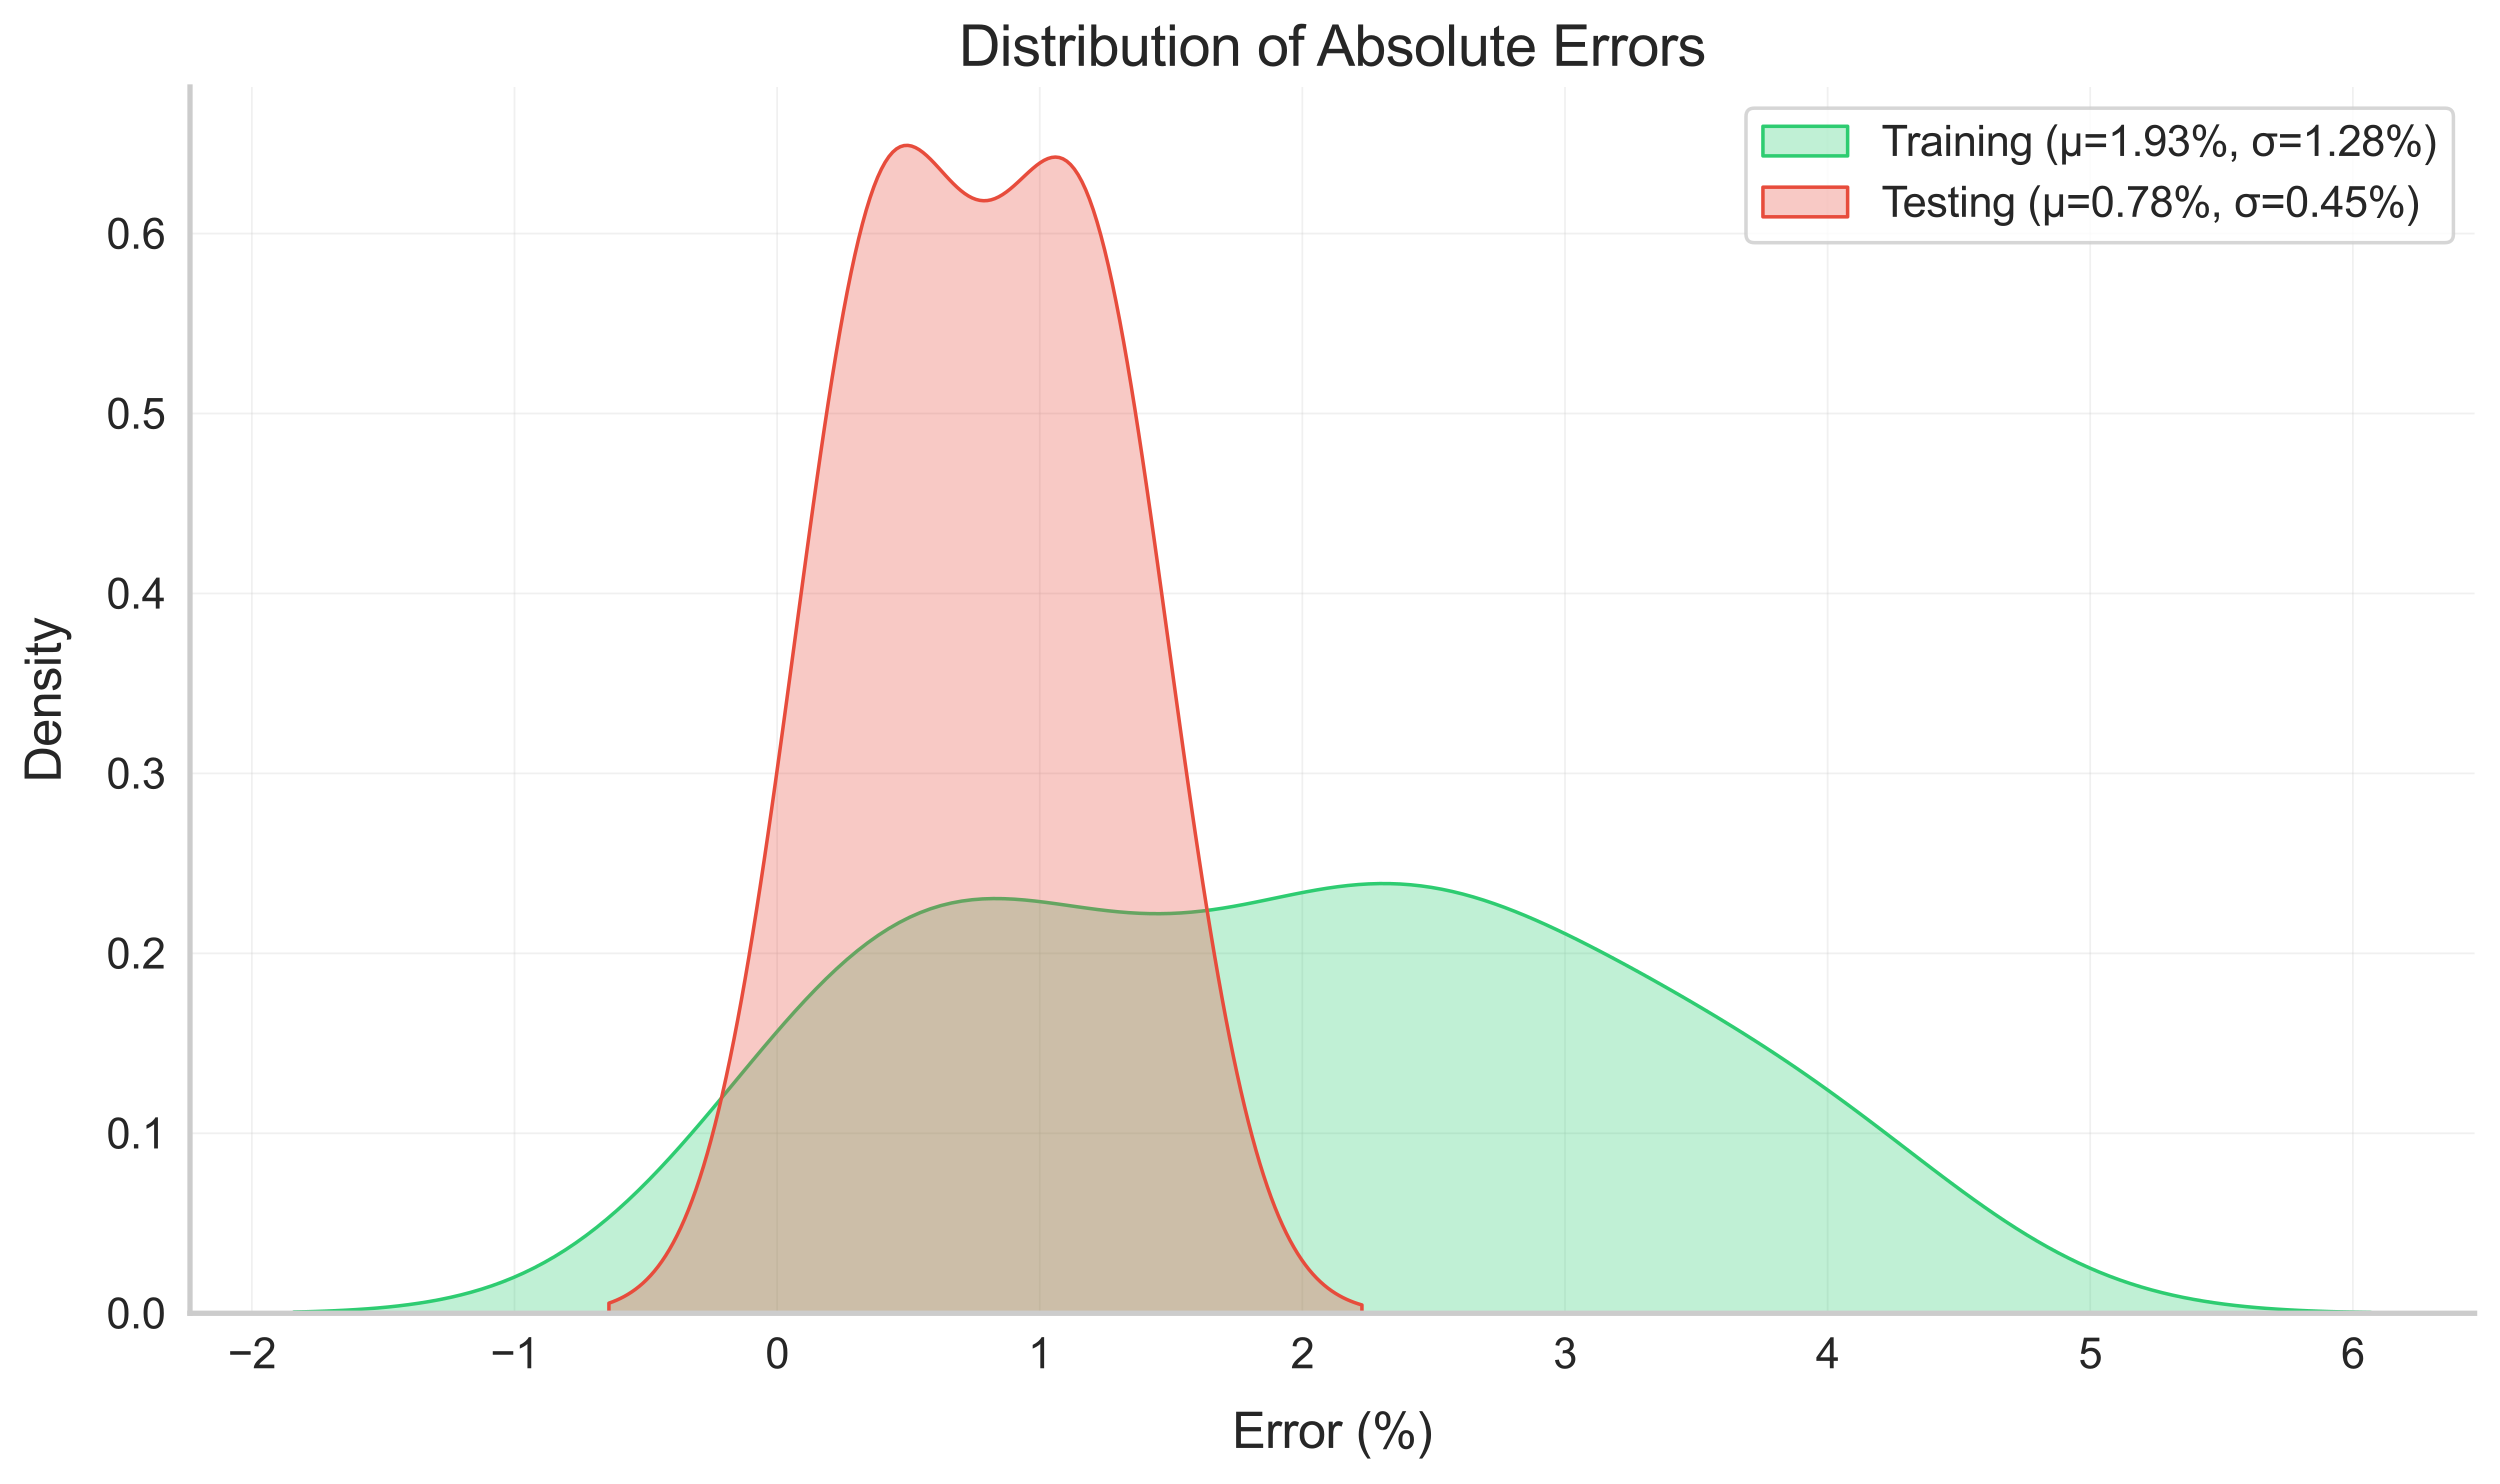 <?xml version="1.0" encoding="utf-8" standalone="no"?>
<!DOCTYPE svg PUBLIC "-//W3C//DTD SVG 1.1//EN"
  "http://www.w3.org/Graphics/SVG/1.1/DTD/svg11.dtd">
<svg xmlns:xlink="http://www.w3.org/1999/xlink" width="708.48pt" height="420.48pt" viewBox="0 0 708.48 420.48" xmlns="http://www.w3.org/2000/svg" version="1.1">
 <defs>
  <style type="text/css">*{stroke-linejoin: round; stroke-linecap: butt}</style>
 </defs>
 <g id="figure_1">
  <g id="patch_1">
   <path d="M 0 420.48 
L 708.48 420.48 
L 708.48 -0 
L 0 -0 
z
" style="fill: #ffffff"/>
  </g>
  <g id="axes_1">
   <g id="patch_2">
    <path d="M 53.847 372.168 
L 701.28 372.168 
L 701.28 24.652 
L 53.847 24.652 
z
" style="fill: #ffffff"/>
   </g>
   <g id="matplotlib.axis_1">
    <g id="xtick_1">
     <g id="line2d_1">
      <path d="M 71.383 372.168 
L 71.383 24.652 
" clip-path="url(#p83ddd1fd03)" style="fill: none; stroke: #cccccc; stroke-opacity: 0.3; stroke-width: 0.5; stroke-linecap: round"/>
     </g>
     <g id="text_1">
      <!-- −2 -->
      <g style="fill: #262626" transform="translate(64.542 387.757) scale(0.12 -0.12)">
       <defs>
        <path id="ArialMT-2212" d="M 3381 1997 
L 356 1997 
L 356 2522 
L 3381 2522 
L 3381 1997 
z
" transform="scale(0.016)"/>
        <path id="ArialMT-32" d="M 3222 541 
L 3222 0 
L 194 0 
Q 188 203 259 391 
Q 375 700 629 1000 
Q 884 1300 1366 1694 
Q 2113 2306 2375 2664 
Q 2638 3022 2638 3341 
Q 2638 3675 2398 3904 
Q 2159 4134 1775 4134 
Q 1369 4134 1125 3890 
Q 881 3647 878 3216 
L 300 3275 
Q 359 3922 746 4261 
Q 1134 4600 1788 4600 
Q 2447 4600 2831 4234 
Q 3216 3869 3216 3328 
Q 3216 3053 3103 2787 
Q 2991 2522 2730 2228 
Q 2469 1934 1863 1422 
Q 1356 997 1212 845 
Q 1069 694 975 541 
L 3222 541 
z
" transform="scale(0.016)"/>
       </defs>
       <use xlink:href="#ArialMT-2212"/>
       <use xlink:href="#ArialMT-32" x="58.398"/>
      </g>
     </g>
    </g>
    <g id="xtick_2">
     <g id="line2d_2">
      <path d="M 145.807 372.168 
L 145.807 24.652 
" clip-path="url(#p83ddd1fd03)" style="fill: none; stroke: #cccccc; stroke-opacity: 0.3; stroke-width: 0.5; stroke-linecap: round"/>
     </g>
     <g id="text_2">
      <!-- −1 -->
      <g style="fill: #262626" transform="translate(138.967 387.757) scale(0.12 -0.12)">
       <defs>
        <path id="ArialMT-31" d="M 2384 0 
L 1822 0 
L 1822 3584 
Q 1619 3391 1289 3197 
Q 959 3003 697 2906 
L 697 3450 
Q 1169 3672 1522 3987 
Q 1875 4303 2022 4600 
L 2384 4600 
L 2384 0 
z
" transform="scale(0.016)"/>
       </defs>
       <use xlink:href="#ArialMT-2212"/>
       <use xlink:href="#ArialMT-31" x="58.398"/>
      </g>
     </g>
    </g>
    <g id="xtick_3">
     <g id="line2d_3">
      <path d="M 220.232 372.168 
L 220.232 24.652 
" clip-path="url(#p83ddd1fd03)" style="fill: none; stroke: #cccccc; stroke-opacity: 0.3; stroke-width: 0.5; stroke-linecap: round"/>
     </g>
     <g id="text_3">
      <!-- 0 -->
      <g style="fill: #262626" transform="translate(216.895 387.757) scale(0.12 -0.12)">
       <defs>
        <path id="ArialMT-30" d="M 266 2259 
Q 266 3072 433 3567 
Q 600 4063 929 4331 
Q 1259 4600 1759 4600 
Q 2128 4600 2406 4451 
Q 2684 4303 2865 4023 
Q 3047 3744 3150 3342 
Q 3253 2941 3253 2259 
Q 3253 1453 3087 958 
Q 2922 463 2592 192 
Q 2263 -78 1759 -78 
Q 1097 -78 719 397 
Q 266 969 266 2259 
z
M 844 2259 
Q 844 1131 1108 757 
Q 1372 384 1759 384 
Q 2147 384 2411 759 
Q 2675 1134 2675 2259 
Q 2675 3391 2411 3762 
Q 2147 4134 1753 4134 
Q 1366 4134 1134 3806 
Q 844 3388 844 2259 
z
" transform="scale(0.016)"/>
       </defs>
       <use xlink:href="#ArialMT-30"/>
      </g>
     </g>
    </g>
    <g id="xtick_4">
     <g id="line2d_4">
      <path d="M 294.656 372.168 
L 294.656 24.652 
" clip-path="url(#p83ddd1fd03)" style="fill: none; stroke: #cccccc; stroke-opacity: 0.3; stroke-width: 0.5; stroke-linecap: round"/>
     </g>
     <g id="text_4">
      <!-- 1 -->
      <g style="fill: #262626" transform="translate(291.32 387.757) scale(0.12 -0.12)">
       <use xlink:href="#ArialMT-31"/>
      </g>
     </g>
    </g>
    <g id="xtick_5">
     <g id="line2d_5">
      <path d="M 369.081 372.168 
L 369.081 24.652 
" clip-path="url(#p83ddd1fd03)" style="fill: none; stroke: #cccccc; stroke-opacity: 0.3; stroke-width: 0.5; stroke-linecap: round"/>
     </g>
     <g id="text_5">
      <!-- 2 -->
      <g style="fill: #262626" transform="translate(365.744 387.757) scale(0.12 -0.12)">
       <use xlink:href="#ArialMT-32"/>
      </g>
     </g>
    </g>
    <g id="xtick_6">
     <g id="line2d_6">
      <path d="M 443.505 372.168 
L 443.505 24.652 
" clip-path="url(#p83ddd1fd03)" style="fill: none; stroke: #cccccc; stroke-opacity: 0.3; stroke-width: 0.5; stroke-linecap: round"/>
     </g>
     <g id="text_6">
      <!-- 3 -->
      <g style="fill: #262626" transform="translate(440.169 387.757) scale(0.12 -0.12)">
       <defs>
        <path id="ArialMT-33" d="M 269 1209 
L 831 1284 
Q 928 806 1161 595 
Q 1394 384 1728 384 
Q 2125 384 2398 659 
Q 2672 934 2672 1341 
Q 2672 1728 2419 1979 
Q 2166 2231 1775 2231 
Q 1616 2231 1378 2169 
L 1441 2663 
Q 1497 2656 1531 2656 
Q 1891 2656 2178 2843 
Q 2466 3031 2466 3422 
Q 2466 3731 2256 3934 
Q 2047 4138 1716 4138 
Q 1388 4138 1169 3931 
Q 950 3725 888 3313 
L 325 3413 
Q 428 3978 793 4289 
Q 1159 4600 1703 4600 
Q 2078 4600 2393 4439 
Q 2709 4278 2876 4000 
Q 3044 3722 3044 3409 
Q 3044 3113 2884 2869 
Q 2725 2625 2413 2481 
Q 2819 2388 3044 2092 
Q 3269 1797 3269 1353 
Q 3269 753 2831 336 
Q 2394 -81 1725 -81 
Q 1122 -81 723 278 
Q 325 638 269 1209 
z
" transform="scale(0.016)"/>
       </defs>
       <use xlink:href="#ArialMT-33"/>
      </g>
     </g>
    </g>
    <g id="xtick_7">
     <g id="line2d_7">
      <path d="M 517.93 372.168 
L 517.93 24.652 
" clip-path="url(#p83ddd1fd03)" style="fill: none; stroke: #cccccc; stroke-opacity: 0.3; stroke-width: 0.5; stroke-linecap: round"/>
     </g>
     <g id="text_7">
      <!-- 4 -->
      <g style="fill: #262626" transform="translate(514.593 387.757) scale(0.12 -0.12)">
       <defs>
        <path id="ArialMT-34" d="M 2069 0 
L 2069 1097 
L 81 1097 
L 81 1613 
L 2172 4581 
L 2631 4581 
L 2631 1613 
L 3250 1613 
L 3250 1097 
L 2631 1097 
L 2631 0 
L 2069 0 
z
M 2069 1613 
L 2069 3678 
L 634 1613 
L 2069 1613 
z
" transform="scale(0.016)"/>
       </defs>
       <use xlink:href="#ArialMT-34"/>
      </g>
     </g>
    </g>
    <g id="xtick_8">
     <g id="line2d_8">
      <path d="M 592.354 372.168 
L 592.354 24.652 
" clip-path="url(#p83ddd1fd03)" style="fill: none; stroke: #cccccc; stroke-opacity: 0.3; stroke-width: 0.5; stroke-linecap: round"/>
     </g>
     <g id="text_8">
      <!-- 5 -->
      <g style="fill: #262626" transform="translate(589.018 387.757) scale(0.12 -0.12)">
       <defs>
        <path id="ArialMT-35" d="M 266 1200 
L 856 1250 
Q 922 819 1161 601 
Q 1400 384 1738 384 
Q 2144 384 2425 690 
Q 2706 997 2706 1503 
Q 2706 1984 2436 2262 
Q 2166 2541 1728 2541 
Q 1456 2541 1237 2417 
Q 1019 2294 894 2097 
L 366 2166 
L 809 4519 
L 3088 4519 
L 3088 3981 
L 1259 3981 
L 1013 2750 
Q 1425 3038 1878 3038 
Q 2478 3038 2890 2622 
Q 3303 2206 3303 1553 
Q 3303 931 2941 478 
Q 2500 -78 1738 -78 
Q 1113 -78 717 272 
Q 322 622 266 1200 
z
" transform="scale(0.016)"/>
       </defs>
       <use xlink:href="#ArialMT-35"/>
      </g>
     </g>
    </g>
    <g id="xtick_9">
     <g id="line2d_9">
      <path d="M 666.779 372.168 
L 666.779 24.652 
" clip-path="url(#p83ddd1fd03)" style="fill: none; stroke: #cccccc; stroke-opacity: 0.3; stroke-width: 0.5; stroke-linecap: round"/>
     </g>
     <g id="text_9">
      <!-- 6 -->
      <g style="fill: #262626" transform="translate(663.442 387.757) scale(0.12 -0.12)">
       <defs>
        <path id="ArialMT-36" d="M 3184 3459 
L 2625 3416 
Q 2550 3747 2413 3897 
Q 2184 4138 1850 4138 
Q 1581 4138 1378 3988 
Q 1113 3794 959 3422 
Q 806 3050 800 2363 
Q 1003 2672 1297 2822 
Q 1591 2972 1913 2972 
Q 2475 2972 2870 2558 
Q 3266 2144 3266 1488 
Q 3266 1056 3080 686 
Q 2894 316 2569 119 
Q 2244 -78 1831 -78 
Q 1128 -78 684 439 
Q 241 956 241 2144 
Q 241 3472 731 4075 
Q 1159 4600 1884 4600 
Q 2425 4600 2770 4297 
Q 3116 3994 3184 3459 
z
M 888 1484 
Q 888 1194 1011 928 
Q 1134 663 1356 523 
Q 1578 384 1822 384 
Q 2178 384 2434 671 
Q 2691 959 2691 1453 
Q 2691 1928 2437 2201 
Q 2184 2475 1800 2475 
Q 1419 2475 1153 2201 
Q 888 1928 888 1484 
z
" transform="scale(0.016)"/>
       </defs>
       <use xlink:href="#ArialMT-36"/>
      </g>
     </g>
    </g>
    <g id="text_10">
     <!-- Error (%) -->
     <g style="fill: #262626" transform="translate(349.179 410.333) scale(0.14 -0.14)">
      <defs>
       <path id="ArialMT-45" d="M 506 0 
L 506 4581 
L 3819 4581 
L 3819 4041 
L 1113 4041 
L 1113 2638 
L 3647 2638 
L 3647 2100 
L 1113 2100 
L 1113 541 
L 3925 541 
L 3925 0 
L 506 0 
z
" transform="scale(0.016)"/>
       <path id="ArialMT-72" d="M 416 0 
L 416 3319 
L 922 3319 
L 922 2816 
Q 1116 3169 1280 3281 
Q 1444 3394 1641 3394 
Q 1925 3394 2219 3213 
L 2025 2691 
Q 1819 2813 1613 2813 
Q 1428 2813 1281 2702 
Q 1134 2591 1072 2394 
Q 978 2094 978 1738 
L 978 0 
L 416 0 
z
" transform="scale(0.016)"/>
       <path id="ArialMT-6f" d="M 213 1659 
Q 213 2581 725 3025 
Q 1153 3394 1769 3394 
Q 2453 3394 2887 2945 
Q 3322 2497 3322 1706 
Q 3322 1066 3130 698 
Q 2938 331 2570 128 
Q 2203 -75 1769 -75 
Q 1072 -75 642 372 
Q 213 819 213 1659 
z
M 791 1659 
Q 791 1022 1069 705 
Q 1347 388 1769 388 
Q 2188 388 2466 706 
Q 2744 1025 2744 1678 
Q 2744 2294 2464 2611 
Q 2184 2928 1769 2928 
Q 1347 2928 1069 2612 
Q 791 2297 791 1659 
z
" transform="scale(0.016)"/>
       <path id="ArialMT-20" transform="scale(0.016)"/>
       <path id="ArialMT-28" d="M 1497 -1347 
Q 1031 -759 709 28 
Q 388 816 388 1659 
Q 388 2403 628 3084 
Q 909 3875 1497 4659 
L 1900 4659 
Q 1522 4009 1400 3731 
Q 1209 3300 1100 2831 
Q 966 2247 966 1656 
Q 966 153 1900 -1347 
L 1497 -1347 
z
" transform="scale(0.016)"/>
       <path id="ArialMT-25" d="M 372 3481 
Q 372 3972 619 4315 
Q 866 4659 1334 4659 
Q 1766 4659 2048 4351 
Q 2331 4044 2331 3447 
Q 2331 2866 2045 2552 
Q 1759 2238 1341 2238 
Q 925 2238 648 2547 
Q 372 2856 372 3481 
z
M 1350 4272 
Q 1141 4272 1002 4090 
Q 863 3909 863 3425 
Q 863 2984 1003 2804 
Q 1144 2625 1350 2625 
Q 1563 2625 1702 2806 
Q 1841 2988 1841 3469 
Q 1841 3913 1700 4092 
Q 1559 4272 1350 4272 
z
M 1353 -169 
L 3859 4659 
L 4316 4659 
L 1819 -169 
L 1353 -169 
z
M 3334 1075 
Q 3334 1569 3581 1911 
Q 3828 2253 4300 2253 
Q 4731 2253 5014 1945 
Q 5297 1638 5297 1041 
Q 5297 459 5011 145 
Q 4725 -169 4303 -169 
Q 3888 -169 3611 142 
Q 3334 453 3334 1075 
z
M 4316 1866 
Q 4103 1866 3964 1684 
Q 3825 1503 3825 1019 
Q 3825 581 3965 400 
Q 4106 219 4313 219 
Q 4528 219 4667 400 
Q 4806 581 4806 1063 
Q 4806 1506 4665 1686 
Q 4525 1866 4316 1866 
z
" transform="scale(0.016)"/>
       <path id="ArialMT-29" d="M 791 -1347 
L 388 -1347 
Q 1322 153 1322 1656 
Q 1322 2244 1188 2822 
Q 1081 3291 891 3722 
Q 769 4003 388 4659 
L 791 4659 
Q 1378 3875 1659 3084 
Q 1900 2403 1900 1659 
Q 1900 816 1576 28 
Q 1253 -759 791 -1347 
z
" transform="scale(0.016)"/>
      </defs>
      <use xlink:href="#ArialMT-45"/>
      <use xlink:href="#ArialMT-72" x="66.699"/>
      <use xlink:href="#ArialMT-72" x="100"/>
      <use xlink:href="#ArialMT-6f" x="133.301"/>
      <use xlink:href="#ArialMT-72" x="188.916"/>
      <use xlink:href="#ArialMT-20" x="222.217"/>
      <use xlink:href="#ArialMT-28" x="250"/>
      <use xlink:href="#ArialMT-25" x="283.301"/>
      <use xlink:href="#ArialMT-29" x="372.217"/>
     </g>
    </g>
   </g>
   <g id="matplotlib.axis_2">
    <g id="ytick_1">
     <g id="line2d_10">
      <path d="M 53.847 372.168 
L 701.28 372.168 
" clip-path="url(#p83ddd1fd03)" style="fill: none; stroke: #cccccc; stroke-opacity: 0.3; stroke-width: 0.5; stroke-linecap: round"/>
     </g>
     <g id="text_11">
      <!-- 0.0 -->
      <g style="fill: #262626" transform="translate(30.168 376.462) scale(0.12 -0.12)">
       <defs>
        <path id="ArialMT-2e" d="M 581 0 
L 581 641 
L 1222 641 
L 1222 0 
L 581 0 
z
" transform="scale(0.016)"/>
       </defs>
       <use xlink:href="#ArialMT-30"/>
       <use xlink:href="#ArialMT-2e" x="55.615"/>
       <use xlink:href="#ArialMT-30" x="83.398"/>
      </g>
     </g>
    </g>
    <g id="ytick_2">
     <g id="line2d_11">
      <path d="M 53.847 321.171 
L 701.28 321.171 
" clip-path="url(#p83ddd1fd03)" style="fill: none; stroke: #cccccc; stroke-opacity: 0.3; stroke-width: 0.5; stroke-linecap: round"/>
     </g>
     <g id="text_12">
      <!-- 0.1 -->
      <g style="fill: #262626" transform="translate(30.168 325.466) scale(0.12 -0.12)">
       <use xlink:href="#ArialMT-30"/>
       <use xlink:href="#ArialMT-2e" x="55.615"/>
       <use xlink:href="#ArialMT-31" x="83.398"/>
      </g>
     </g>
    </g>
    <g id="ytick_3">
     <g id="line2d_12">
      <path d="M 53.847 270.175 
L 701.28 270.175 
" clip-path="url(#p83ddd1fd03)" style="fill: none; stroke: #cccccc; stroke-opacity: 0.3; stroke-width: 0.5; stroke-linecap: round"/>
     </g>
     <g id="text_13">
      <!-- 0.2 -->
      <g style="fill: #262626" transform="translate(30.168 274.469) scale(0.12 -0.12)">
       <use xlink:href="#ArialMT-30"/>
       <use xlink:href="#ArialMT-2e" x="55.615"/>
       <use xlink:href="#ArialMT-32" x="83.398"/>
      </g>
     </g>
    </g>
    <g id="ytick_4">
     <g id="line2d_13">
      <path d="M 53.847 219.178 
L 701.28 219.178 
" clip-path="url(#p83ddd1fd03)" style="fill: none; stroke: #cccccc; stroke-opacity: 0.3; stroke-width: 0.5; stroke-linecap: round"/>
     </g>
     <g id="text_14">
      <!-- 0.3 -->
      <g style="fill: #262626" transform="translate(30.168 223.473) scale(0.12 -0.12)">
       <use xlink:href="#ArialMT-30"/>
       <use xlink:href="#ArialMT-2e" x="55.615"/>
       <use xlink:href="#ArialMT-33" x="83.398"/>
      </g>
     </g>
    </g>
    <g id="ytick_5">
     <g id="line2d_14">
      <path d="M 53.847 168.182 
L 701.28 168.182 
" clip-path="url(#p83ddd1fd03)" style="fill: none; stroke: #cccccc; stroke-opacity: 0.3; stroke-width: 0.5; stroke-linecap: round"/>
     </g>
     <g id="text_15">
      <!-- 0.4 -->
      <g style="fill: #262626" transform="translate(30.168 172.477) scale(0.12 -0.12)">
       <use xlink:href="#ArialMT-30"/>
       <use xlink:href="#ArialMT-2e" x="55.615"/>
       <use xlink:href="#ArialMT-34" x="83.398"/>
      </g>
     </g>
    </g>
    <g id="ytick_6">
     <g id="line2d_15">
      <path d="M 53.847 117.186 
L 701.28 117.186 
" clip-path="url(#p83ddd1fd03)" style="fill: none; stroke: #cccccc; stroke-opacity: 0.3; stroke-width: 0.5; stroke-linecap: round"/>
     </g>
     <g id="text_16">
      <!-- 0.5 -->
      <g style="fill: #262626" transform="translate(30.168 121.48) scale(0.12 -0.12)">
       <use xlink:href="#ArialMT-30"/>
       <use xlink:href="#ArialMT-2e" x="55.615"/>
       <use xlink:href="#ArialMT-35" x="83.398"/>
      </g>
     </g>
    </g>
    <g id="ytick_7">
     <g id="line2d_16">
      <path d="M 53.847 66.189 
L 701.28 66.189 
" clip-path="url(#p83ddd1fd03)" style="fill: none; stroke: #cccccc; stroke-opacity: 0.3; stroke-width: 0.5; stroke-linecap: round"/>
     </g>
     <g id="text_17">
      <!-- 0.6 -->
      <g style="fill: #262626" transform="translate(30.168 70.484) scale(0.12 -0.12)">
       <use xlink:href="#ArialMT-30"/>
       <use xlink:href="#ArialMT-2e" x="55.615"/>
       <use xlink:href="#ArialMT-36" x="83.398"/>
      </g>
     </g>
    </g>
    <g id="text_18">
     <!-- Density -->
     <g style="fill: #262626" transform="translate(17.221 221.751) rotate(-90) scale(0.14 -0.14)">
      <defs>
       <path id="ArialMT-44" d="M 494 0 
L 494 4581 
L 2072 4581 
Q 2606 4581 2888 4516 
Q 3281 4425 3559 4188 
Q 3922 3881 4101 3404 
Q 4281 2928 4281 2316 
Q 4281 1794 4159 1391 
Q 4038 988 3847 723 
Q 3656 459 3429 307 
Q 3203 156 2883 78 
Q 2563 0 2147 0 
L 494 0 
z
M 1100 541 
L 2078 541 
Q 2531 541 2789 625 
Q 3047 709 3200 863 
Q 3416 1078 3536 1442 
Q 3656 1806 3656 2325 
Q 3656 3044 3420 3430 
Q 3184 3816 2847 3947 
Q 2603 4041 2063 4041 
L 1100 4041 
L 1100 541 
z
" transform="scale(0.016)"/>
       <path id="ArialMT-65" d="M 2694 1069 
L 3275 997 
Q 3138 488 2766 206 
Q 2394 -75 1816 -75 
Q 1088 -75 661 373 
Q 234 822 234 1631 
Q 234 2469 665 2931 
Q 1097 3394 1784 3394 
Q 2450 3394 2872 2941 
Q 3294 2488 3294 1666 
Q 3294 1616 3291 1516 
L 816 1516 
Q 847 969 1125 678 
Q 1403 388 1819 388 
Q 2128 388 2347 550 
Q 2566 713 2694 1069 
z
M 847 1978 
L 2700 1978 
Q 2663 2397 2488 2606 
Q 2219 2931 1791 2931 
Q 1403 2931 1139 2672 
Q 875 2413 847 1978 
z
" transform="scale(0.016)"/>
       <path id="ArialMT-6e" d="M 422 0 
L 422 3319 
L 928 3319 
L 928 2847 
Q 1294 3394 1984 3394 
Q 2284 3394 2536 3286 
Q 2788 3178 2913 3003 
Q 3038 2828 3088 2588 
Q 3119 2431 3119 2041 
L 3119 0 
L 2556 0 
L 2556 2019 
Q 2556 2363 2490 2533 
Q 2425 2703 2258 2804 
Q 2091 2906 1866 2906 
Q 1506 2906 1245 2678 
Q 984 2450 984 1813 
L 984 0 
L 422 0 
z
" transform="scale(0.016)"/>
       <path id="ArialMT-73" d="M 197 991 
L 753 1078 
Q 800 744 1014 566 
Q 1228 388 1613 388 
Q 2000 388 2187 545 
Q 2375 703 2375 916 
Q 2375 1106 2209 1216 
Q 2094 1291 1634 1406 
Q 1016 1563 777 1677 
Q 538 1791 414 1992 
Q 291 2194 291 2438 
Q 291 2659 392 2848 
Q 494 3038 669 3163 
Q 800 3259 1026 3326 
Q 1253 3394 1513 3394 
Q 1903 3394 2198 3281 
Q 2494 3169 2634 2976 
Q 2775 2784 2828 2463 
L 2278 2388 
Q 2241 2644 2061 2787 
Q 1881 2931 1553 2931 
Q 1166 2931 1000 2803 
Q 834 2675 834 2503 
Q 834 2394 903 2306 
Q 972 2216 1119 2156 
Q 1203 2125 1616 2013 
Q 2213 1853 2448 1751 
Q 2684 1650 2818 1456 
Q 2953 1263 2953 975 
Q 2953 694 2789 445 
Q 2625 197 2315 61 
Q 2006 -75 1616 -75 
Q 969 -75 630 194 
Q 291 463 197 991 
z
" transform="scale(0.016)"/>
       <path id="ArialMT-69" d="M 425 3934 
L 425 4581 
L 988 4581 
L 988 3934 
L 425 3934 
z
M 425 0 
L 425 3319 
L 988 3319 
L 988 0 
L 425 0 
z
" transform="scale(0.016)"/>
       <path id="ArialMT-74" d="M 1650 503 
L 1731 6 
Q 1494 -44 1306 -44 
Q 1000 -44 831 53 
Q 663 150 594 308 
Q 525 466 525 972 
L 525 2881 
L 113 2881 
L 113 3319 
L 525 3319 
L 525 4141 
L 1084 4478 
L 1084 3319 
L 1650 3319 
L 1650 2881 
L 1084 2881 
L 1084 941 
Q 1084 700 1114 631 
Q 1144 563 1211 522 
Q 1278 481 1403 481 
Q 1497 481 1650 503 
z
" transform="scale(0.016)"/>
       <path id="ArialMT-79" d="M 397 -1278 
L 334 -750 
Q 519 -800 656 -800 
Q 844 -800 956 -737 
Q 1069 -675 1141 -563 
Q 1194 -478 1313 -144 
Q 1328 -97 1363 -6 
L 103 3319 
L 709 3319 
L 1400 1397 
Q 1534 1031 1641 628 
Q 1738 1016 1872 1384 
L 2581 3319 
L 3144 3319 
L 1881 -56 
Q 1678 -603 1566 -809 
Q 1416 -1088 1222 -1217 
Q 1028 -1347 759 -1347 
Q 597 -1347 397 -1278 
z
" transform="scale(0.016)"/>
      </defs>
      <use xlink:href="#ArialMT-44"/>
      <use xlink:href="#ArialMT-65" x="72.217"/>
      <use xlink:href="#ArialMT-6e" x="127.832"/>
      <use xlink:href="#ArialMT-73" x="183.447"/>
      <use xlink:href="#ArialMT-69" x="233.447"/>
      <use xlink:href="#ArialMT-74" x="255.664"/>
      <use xlink:href="#ArialMT-79" x="283.447"/>
     </g>
    </g>
   </g>
   <g id="PolyCollection_1">
    <defs>
     <path id="m5f65d6bb44" d="M 83.276 -48.649 
L 83.276 -48.312 
L 86.234 -48.312 
L 89.192 -48.312 
L 92.149 -48.312 
L 95.107 -48.312 
L 98.065 -48.312 
L 101.022 -48.312 
L 103.98 -48.312 
L 106.938 -48.312 
L 109.895 -48.312 
L 112.853 -48.312 
L 115.811 -48.312 
L 118.768 -48.312 
L 121.726 -48.312 
L 124.684 -48.312 
L 127.641 -48.312 
L 130.599 -48.312 
L 133.557 -48.312 
L 136.514 -48.312 
L 139.472 -48.312 
L 142.43 -48.312 
L 145.387 -48.312 
L 148.345 -48.312 
L 151.303 -48.312 
L 154.26 -48.312 
L 157.218 -48.312 
L 160.175 -48.312 
L 163.133 -48.312 
L 166.091 -48.312 
L 169.048 -48.312 
L 172.006 -48.312 
L 174.964 -48.312 
L 177.921 -48.312 
L 180.879 -48.312 
L 183.837 -48.312 
L 186.794 -48.312 
L 189.752 -48.312 
L 192.71 -48.312 
L 195.667 -48.312 
L 198.625 -48.312 
L 201.583 -48.312 
L 204.54 -48.312 
L 207.498 -48.312 
L 210.456 -48.312 
L 213.413 -48.312 
L 216.371 -48.312 
L 219.329 -48.312 
L 222.286 -48.312 
L 225.244 -48.312 
L 228.202 -48.312 
L 231.159 -48.312 
L 234.117 -48.312 
L 237.075 -48.312 
L 240.032 -48.312 
L 242.99 -48.312 
L 245.948 -48.312 
L 248.905 -48.312 
L 251.863 -48.312 
L 254.821 -48.312 
L 257.778 -48.312 
L 260.736 -48.312 
L 263.694 -48.312 
L 266.651 -48.312 
L 269.609 -48.312 
L 272.567 -48.312 
L 275.524 -48.312 
L 278.482 -48.312 
L 281.44 -48.312 
L 284.397 -48.312 
L 287.355 -48.312 
L 290.313 -48.312 
L 293.27 -48.312 
L 296.228 -48.312 
L 299.186 -48.312 
L 302.143 -48.312 
L 305.101 -48.312 
L 308.059 -48.312 
L 311.016 -48.312 
L 313.974 -48.312 
L 316.932 -48.312 
L 319.889 -48.312 
L 322.847 -48.312 
L 325.805 -48.312 
L 328.762 -48.312 
L 331.72 -48.312 
L 334.678 -48.312 
L 337.635 -48.312 
L 340.593 -48.312 
L 343.551 -48.312 
L 346.508 -48.312 
L 349.466 -48.312 
L 352.424 -48.312 
L 355.381 -48.312 
L 358.339 -48.312 
L 361.297 -48.312 
L 364.254 -48.312 
L 367.212 -48.312 
L 370.17 -48.312 
L 373.127 -48.312 
L 376.085 -48.312 
L 379.043 -48.312 
L 382 -48.312 
L 384.958 -48.312 
L 387.916 -48.312 
L 390.873 -48.312 
L 393.831 -48.312 
L 396.789 -48.312 
L 399.746 -48.312 
L 402.704 -48.312 
L 405.662 -48.312 
L 408.619 -48.312 
L 411.577 -48.312 
L 414.535 -48.312 
L 417.492 -48.312 
L 420.45 -48.312 
L 423.408 -48.312 
L 426.365 -48.312 
L 429.323 -48.312 
L 432.281 -48.312 
L 435.238 -48.312 
L 438.196 -48.312 
L 441.154 -48.312 
L 444.111 -48.312 
L 447.069 -48.312 
L 450.027 -48.312 
L 452.984 -48.312 
L 455.942 -48.312 
L 458.899 -48.312 
L 461.857 -48.312 
L 464.815 -48.312 
L 467.772 -48.312 
L 470.73 -48.312 
L 473.688 -48.312 
L 476.645 -48.312 
L 479.603 -48.312 
L 482.561 -48.312 
L 485.518 -48.312 
L 488.476 -48.312 
L 491.434 -48.312 
L 494.391 -48.312 
L 497.349 -48.312 
L 500.307 -48.312 
L 503.264 -48.312 
L 506.222 -48.312 
L 509.18 -48.312 
L 512.137 -48.312 
L 515.095 -48.312 
L 518.053 -48.312 
L 521.01 -48.312 
L 523.968 -48.312 
L 526.926 -48.312 
L 529.883 -48.312 
L 532.841 -48.312 
L 535.799 -48.312 
L 538.756 -48.312 
L 541.714 -48.312 
L 544.672 -48.312 
L 547.629 -48.312 
L 550.587 -48.312 
L 553.545 -48.312 
L 556.502 -48.312 
L 559.46 -48.312 
L 562.418 -48.312 
L 565.375 -48.312 
L 568.333 -48.312 
L 571.291 -48.312 
L 574.248 -48.312 
L 577.206 -48.312 
L 580.164 -48.312 
L 583.121 -48.312 
L 586.079 -48.312 
L 589.037 -48.312 
L 591.994 -48.312 
L 594.952 -48.312 
L 597.91 -48.312 
L 600.867 -48.312 
L 603.825 -48.312 
L 606.783 -48.312 
L 609.74 -48.312 
L 612.698 -48.312 
L 615.656 -48.312 
L 618.613 -48.312 
L 621.571 -48.312 
L 624.529 -48.312 
L 627.486 -48.312 
L 630.444 -48.312 
L 633.402 -48.312 
L 636.359 -48.312 
L 639.317 -48.312 
L 642.275 -48.312 
L 645.232 -48.312 
L 648.19 -48.312 
L 651.148 -48.312 
L 654.105 -48.312 
L 657.063 -48.312 
L 660.021 -48.312 
L 662.978 -48.312 
L 665.936 -48.312 
L 668.894 -48.312 
L 671.851 -48.312 
L 671.851 -48.535 
L 671.851 -48.535 
L 668.894 -48.585 
L 665.936 -48.643 
L 662.978 -48.713 
L 660.021 -48.796 
L 657.063 -48.894 
L 654.105 -49.009 
L 651.148 -49.144 
L 648.19 -49.3 
L 645.232 -49.482 
L 642.275 -49.692 
L 639.317 -49.933 
L 636.359 -50.209 
L 633.402 -50.524 
L 630.444 -50.882 
L 627.486 -51.286 
L 624.529 -51.742 
L 621.571 -52.252 
L 618.613 -52.821 
L 615.656 -53.454 
L 612.698 -54.154 
L 609.74 -54.925 
L 606.783 -55.772 
L 603.825 -56.696 
L 600.867 -57.701 
L 597.91 -58.79 
L 594.952 -59.964 
L 591.994 -61.225 
L 589.037 -62.572 
L 586.079 -64.007 
L 583.121 -65.528 
L 580.164 -67.134 
L 577.206 -68.822 
L 574.248 -70.59 
L 571.291 -72.433 
L 568.333 -74.346 
L 565.375 -76.325 
L 562.418 -78.364 
L 559.46 -80.457 
L 556.502 -82.596 
L 553.545 -84.774 
L 550.587 -86.985 
L 547.629 -89.221 
L 544.672 -91.475 
L 541.714 -93.739 
L 538.756 -96.007 
L 535.799 -98.271 
L 532.841 -100.527 
L 529.883 -102.768 
L 526.926 -104.99 
L 523.968 -107.188 
L 521.01 -109.358 
L 518.053 -111.499 
L 515.095 -113.607 
L 512.137 -115.682 
L 509.18 -117.721 
L 506.222 -119.726 
L 503.264 -121.697 
L 500.307 -123.634 
L 497.349 -125.538 
L 494.391 -127.411 
L 491.434 -129.255 
L 488.476 -131.071 
L 485.518 -132.861 
L 482.561 -134.627 
L 479.603 -136.369 
L 476.645 -138.091 
L 473.688 -139.792 
L 470.73 -141.473 
L 467.772 -143.135 
L 464.815 -144.777 
L 461.857 -146.399 
L 458.899 -147.999 
L 455.942 -149.576 
L 452.984 -151.128 
L 450.027 -152.651 
L 447.069 -154.143 
L 444.111 -155.599 
L 441.154 -157.016 
L 438.196 -158.388 
L 435.238 -159.71 
L 432.281 -160.978 
L 429.323 -162.186 
L 426.365 -163.327 
L 423.408 -164.396 
L 420.45 -165.387 
L 417.492 -166.295 
L 414.535 -167.114 
L 411.577 -167.84 
L 408.619 -168.469 
L 405.662 -168.997 
L 402.704 -169.422 
L 399.746 -169.742 
L 396.789 -169.958 
L 393.831 -170.069 
L 390.873 -170.078 
L 387.916 -169.988 
L 384.958 -169.805 
L 382 -169.534 
L 379.043 -169.183 
L 376.085 -168.76 
L 373.127 -168.276 
L 370.17 -167.742 
L 367.212 -167.168 
L 364.254 -166.567 
L 361.297 -165.953 
L 358.339 -165.337 
L 355.381 -164.732 
L 352.424 -164.152 
L 349.466 -163.607 
L 346.508 -163.108 
L 343.551 -162.666 
L 340.593 -162.29 
L 337.635 -161.985 
L 334.678 -161.757 
L 331.72 -161.611 
L 328.762 -161.547 
L 325.805 -161.565 
L 322.847 -161.662 
L 319.889 -161.835 
L 316.932 -162.076 
L 313.974 -162.378 
L 311.016 -162.729 
L 308.059 -163.119 
L 305.101 -163.533 
L 302.143 -163.958 
L 299.186 -164.377 
L 296.228 -164.774 
L 293.27 -165.132 
L 290.313 -165.434 
L 287.355 -165.663 
L 284.397 -165.8 
L 281.44 -165.83 
L 278.482 -165.736 
L 275.524 -165.503 
L 272.567 -165.119 
L 269.609 -164.569 
L 266.651 -163.844 
L 263.694 -162.934 
L 260.736 -161.832 
L 257.778 -160.532 
L 254.821 -159.033 
L 251.863 -157.332 
L 248.905 -155.431 
L 245.948 -153.333 
L 242.99 -151.044 
L 240.032 -148.571 
L 237.075 -145.923 
L 234.117 -143.112 
L 231.159 -140.15 
L 228.202 -137.052 
L 225.244 -133.834 
L 222.286 -130.511 
L 219.329 -127.103 
L 216.371 -123.627 
L 213.413 -120.101 
L 210.456 -116.545 
L 207.498 -112.976 
L 204.54 -109.415 
L 201.583 -105.877 
L 198.625 -102.381 
L 195.667 -98.942 
L 192.71 -95.575 
L 189.752 -92.295 
L 186.794 -89.114 
L 183.837 -86.042 
L 180.879 -83.09 
L 177.921 -80.264 
L 174.964 -77.573 
L 172.006 -75.02 
L 169.048 -72.608 
L 166.091 -70.341 
L 163.133 -68.218 
L 160.175 -66.238 
L 157.218 -64.401 
L 154.26 -62.702 
L 151.303 -61.138 
L 148.345 -59.704 
L 145.387 -58.395 
L 142.43 -57.206 
L 139.472 -56.128 
L 136.514 -55.157 
L 133.557 -54.286 
L 130.599 -53.506 
L 127.641 -52.812 
L 124.684 -52.197 
L 121.726 -51.654 
L 118.768 -51.176 
L 115.811 -50.757 
L 112.853 -50.392 
L 109.895 -50.075 
L 106.938 -49.801 
L 103.98 -49.565 
L 101.022 -49.362 
L 98.065 -49.189 
L 95.107 -49.042 
L 92.149 -48.917 
L 89.192 -48.812 
L 86.234 -48.723 
L 83.276 -48.649 
z
" style="stroke: #2ecc71"/>
    </defs>
    <g clip-path="url(#p83ddd1fd03)">
     <use xlink:href="#m5f65d6bb44" x="0" y="420.48" style="fill: #2ecc71; fill-opacity: 0.3; stroke: #2ecc71"/>
    </g>
   </g>
   <g id="PolyCollection_2">
    <defs>
     <path id="m3b13bf7dd7" d="M 172.564 -51.173 
L 172.564 -48.312 
L 173.637 -48.312 
L 174.709 -48.312 
L 175.781 -48.312 
L 176.854 -48.312 
L 177.926 -48.312 
L 178.998 -48.312 
L 180.071 -48.312 
L 181.143 -48.312 
L 182.215 -48.312 
L 183.288 -48.312 
L 184.36 -48.312 
L 185.432 -48.312 
L 186.505 -48.312 
L 187.577 -48.312 
L 188.649 -48.312 
L 189.722 -48.312 
L 190.794 -48.312 
L 191.866 -48.312 
L 192.939 -48.312 
L 194.011 -48.312 
L 195.084 -48.312 
L 196.156 -48.312 
L 197.228 -48.312 
L 198.301 -48.312 
L 199.373 -48.312 
L 200.445 -48.312 
L 201.518 -48.312 
L 202.59 -48.312 
L 203.662 -48.312 
L 204.735 -48.312 
L 205.807 -48.312 
L 206.879 -48.312 
L 207.952 -48.312 
L 209.024 -48.312 
L 210.096 -48.312 
L 211.169 -48.312 
L 212.241 -48.312 
L 213.313 -48.312 
L 214.386 -48.312 
L 215.458 -48.312 
L 216.53 -48.312 
L 217.603 -48.312 
L 218.675 -48.312 
L 219.748 -48.312 
L 220.82 -48.312 
L 221.892 -48.312 
L 222.965 -48.312 
L 224.037 -48.312 
L 225.109 -48.312 
L 226.182 -48.312 
L 227.254 -48.312 
L 228.326 -48.312 
L 229.399 -48.312 
L 230.471 -48.312 
L 231.543 -48.312 
L 232.616 -48.312 
L 233.688 -48.312 
L 234.76 -48.312 
L 235.833 -48.312 
L 236.905 -48.312 
L 237.977 -48.312 
L 239.05 -48.312 
L 240.122 -48.312 
L 241.194 -48.312 
L 242.267 -48.312 
L 243.339 -48.312 
L 244.412 -48.312 
L 245.484 -48.312 
L 246.556 -48.312 
L 247.629 -48.312 
L 248.701 -48.312 
L 249.773 -48.312 
L 250.846 -48.312 
L 251.918 -48.312 
L 252.99 -48.312 
L 254.063 -48.312 
L 255.135 -48.312 
L 256.207 -48.312 
L 257.28 -48.312 
L 258.352 -48.312 
L 259.424 -48.312 
L 260.497 -48.312 
L 261.569 -48.312 
L 262.641 -48.312 
L 263.714 -48.312 
L 264.786 -48.312 
L 265.858 -48.312 
L 266.931 -48.312 
L 268.003 -48.312 
L 269.076 -48.312 
L 270.148 -48.312 
L 271.22 -48.312 
L 272.293 -48.312 
L 273.365 -48.312 
L 274.437 -48.312 
L 275.51 -48.312 
L 276.582 -48.312 
L 277.654 -48.312 
L 278.727 -48.312 
L 279.799 -48.312 
L 280.871 -48.312 
L 281.944 -48.312 
L 283.016 -48.312 
L 284.088 -48.312 
L 285.161 -48.312 
L 286.233 -48.312 
L 287.305 -48.312 
L 288.378 -48.312 
L 289.45 -48.312 
L 290.522 -48.312 
L 291.595 -48.312 
L 292.667 -48.312 
L 293.74 -48.312 
L 294.812 -48.312 
L 295.884 -48.312 
L 296.957 -48.312 
L 298.029 -48.312 
L 299.101 -48.312 
L 300.174 -48.312 
L 301.246 -48.312 
L 302.318 -48.312 
L 303.391 -48.312 
L 304.463 -48.312 
L 305.535 -48.312 
L 306.608 -48.312 
L 307.68 -48.312 
L 308.752 -48.312 
L 309.825 -48.312 
L 310.897 -48.312 
L 311.969 -48.312 
L 313.042 -48.312 
L 314.114 -48.312 
L 315.187 -48.312 
L 316.259 -48.312 
L 317.331 -48.312 
L 318.404 -48.312 
L 319.476 -48.312 
L 320.548 -48.312 
L 321.621 -48.312 
L 322.693 -48.312 
L 323.765 -48.312 
L 324.838 -48.312 
L 325.91 -48.312 
L 326.982 -48.312 
L 328.055 -48.312 
L 329.127 -48.312 
L 330.199 -48.312 
L 331.272 -48.312 
L 332.344 -48.312 
L 333.416 -48.312 
L 334.489 -48.312 
L 335.561 -48.312 
L 336.633 -48.312 
L 337.706 -48.312 
L 338.778 -48.312 
L 339.851 -48.312 
L 340.923 -48.312 
L 341.995 -48.312 
L 343.068 -48.312 
L 344.14 -48.312 
L 345.212 -48.312 
L 346.285 -48.312 
L 347.357 -48.312 
L 348.429 -48.312 
L 349.502 -48.312 
L 350.574 -48.312 
L 351.646 -48.312 
L 352.719 -48.312 
L 353.791 -48.312 
L 354.863 -48.312 
L 355.936 -48.312 
L 357.008 -48.312 
L 358.08 -48.312 
L 359.153 -48.312 
L 360.225 -48.312 
L 361.297 -48.312 
L 362.37 -48.312 
L 363.442 -48.312 
L 364.515 -48.312 
L 365.587 -48.312 
L 366.659 -48.312 
L 367.732 -48.312 
L 368.804 -48.312 
L 369.876 -48.312 
L 370.949 -48.312 
L 372.021 -48.312 
L 373.093 -48.312 
L 374.166 -48.312 
L 375.238 -48.312 
L 376.31 -48.312 
L 377.383 -48.312 
L 378.455 -48.312 
L 379.527 -48.312 
L 380.6 -48.312 
L 381.672 -48.312 
L 382.744 -48.312 
L 383.817 -48.312 
L 384.889 -48.312 
L 385.961 -48.312 
L 385.961 -50.663 
L 385.961 -50.663 
L 384.889 -50.99 
L 383.817 -51.358 
L 382.744 -51.77 
L 381.672 -52.23 
L 380.6 -52.744 
L 379.527 -53.316 
L 378.455 -53.952 
L 377.383 -54.658 
L 376.31 -55.439 
L 375.238 -56.303 
L 374.166 -57.255 
L 373.093 -58.302 
L 372.021 -59.453 
L 370.949 -60.714 
L 369.876 -62.093 
L 368.804 -63.598 
L 367.732 -65.238 
L 366.659 -67.02 
L 365.587 -68.953 
L 364.515 -71.046 
L 363.442 -73.306 
L 362.37 -75.742 
L 361.297 -78.363 
L 360.225 -81.175 
L 359.153 -84.187 
L 358.08 -87.405 
L 357.008 -90.837 
L 355.936 -94.489 
L 354.863 -98.365 
L 353.791 -102.47 
L 352.719 -106.809 
L 351.646 -111.384 
L 350.574 -116.196 
L 349.502 -121.247 
L 348.429 -126.536 
L 347.357 -132.061 
L 346.285 -137.818 
L 345.212 -143.804 
L 344.14 -150.01 
L 343.068 -156.431 
L 341.995 -163.055 
L 340.923 -169.873 
L 339.851 -176.872 
L 338.778 -184.037 
L 337.706 -191.352 
L 336.633 -198.801 
L 335.561 -206.365 
L 334.489 -214.022 
L 333.416 -221.752 
L 332.344 -229.533 
L 331.272 -237.339 
L 330.199 -245.147 
L 329.127 -252.931 
L 328.055 -260.665 
L 326.982 -268.324 
L 325.91 -275.879 
L 324.838 -283.306 
L 323.765 -290.578 
L 322.693 -297.669 
L 321.621 -304.554 
L 320.548 -311.209 
L 319.476 -317.612 
L 318.404 -323.742 
L 317.331 -329.578 
L 316.259 -335.103 
L 315.187 -340.302 
L 314.114 -345.159 
L 313.042 -349.665 
L 311.969 -353.811 
L 310.897 -357.59 
L 309.825 -360.999 
L 308.752 -364.038 
L 307.68 -366.709 
L 306.608 -369.016 
L 305.535 -370.968 
L 304.463 -372.575 
L 303.391 -373.849 
L 302.318 -374.807 
L 301.246 -375.466 
L 300.174 -375.846 
L 299.101 -375.969 
L 298.029 -375.859 
L 296.957 -375.541 
L 295.884 -375.041 
L 294.812 -374.386 
L 293.74 -373.604 
L 292.667 -372.723 
L 291.595 -371.771 
L 290.522 -370.775 
L 289.45 -369.763 
L 288.378 -368.761 
L 287.305 -367.792 
L 286.233 -366.881 
L 285.161 -366.048 
L 284.088 -365.313 
L 283.016 -364.692 
L 281.944 -364.199 
L 280.871 -363.847 
L 279.799 -363.643 
L 278.727 -363.594 
L 277.654 -363.702 
L 276.582 -363.966 
L 275.51 -364.384 
L 274.437 -364.949 
L 273.365 -365.652 
L 272.293 -366.48 
L 271.22 -367.418 
L 270.148 -368.448 
L 269.076 -369.552 
L 268.003 -370.707 
L 266.931 -371.888 
L 265.858 -373.072 
L 264.786 -374.23 
L 263.714 -375.336 
L 262.641 -376.362 
L 261.569 -377.277 
L 260.497 -378.055 
L 259.424 -378.666 
L 258.352 -379.083 
L 257.28 -379.279 
L 256.207 -379.229 
L 255.135 -378.908 
L 254.063 -378.295 
L 252.99 -377.368 
L 251.918 -376.111 
L 250.846 -374.508 
L 249.773 -372.545 
L 248.701 -370.213 
L 247.629 -367.503 
L 246.556 -364.411 
L 245.484 -360.936 
L 244.412 -357.079 
L 243.339 -352.843 
L 242.267 -348.235 
L 241.194 -343.265 
L 240.122 -337.944 
L 239.05 -332.288 
L 237.977 -326.313 
L 236.905 -320.037 
L 235.833 -313.482 
L 234.76 -306.669 
L 233.688 -299.623 
L 232.616 -292.369 
L 231.543 -284.932 
L 230.471 -277.339 
L 229.399 -269.618 
L 228.326 -261.796 
L 227.254 -253.9 
L 226.182 -245.957 
L 225.109 -237.995 
L 224.037 -230.04 
L 222.965 -222.116 
L 221.892 -214.249 
L 220.82 -206.461 
L 219.748 -198.775 
L 218.675 -191.211 
L 217.603 -183.788 
L 216.53 -176.525 
L 215.458 -169.436 
L 214.386 -162.536 
L 213.313 -155.839 
L 212.241 -149.354 
L 211.169 -143.091 
L 210.096 -137.058 
L 209.024 -131.261 
L 207.952 -125.704 
L 206.879 -120.39 
L 205.807 -115.321 
L 204.735 -110.497 
L 203.662 -105.916 
L 202.59 -101.578 
L 201.518 -97.477 
L 200.445 -93.611 
L 199.373 -89.974 
L 198.301 -86.56 
L 197.228 -83.363 
L 196.156 -80.375 
L 195.084 -77.589 
L 194.011 -74.997 
L 192.939 -72.591 
L 191.866 -70.362 
L 190.794 -68.301 
L 189.722 -66.4 
L 188.649 -64.651 
L 187.577 -63.044 
L 186.505 -61.572 
L 185.432 -60.225 
L 184.36 -58.995 
L 183.288 -57.875 
L 182.215 -56.857 
L 181.143 -55.934 
L 180.071 -55.098 
L 178.998 -54.343 
L 177.926 -53.662 
L 176.854 -53.05 
L 175.781 -52.5 
L 174.709 -52.007 
L 173.637 -51.567 
L 172.564 -51.173 
z
" style="stroke: #e74c3c"/>
    </defs>
    <g clip-path="url(#p83ddd1fd03)">
     <use xlink:href="#m3b13bf7dd7" x="0" y="420.48" style="fill: #e74c3c; fill-opacity: 0.3; stroke: #e74c3c"/>
    </g>
   </g>
   <g id="patch_3">
    <path d="M 53.847 372.168 
L 53.847 24.652 
" style="fill: none; stroke: #cccccc; stroke-width: 1.5; stroke-linejoin: miter; stroke-linecap: square"/>
   </g>
   <g id="patch_4">
    <path d="M 53.847 372.168 
L 701.28 372.168 
" style="fill: none; stroke: #cccccc; stroke-width: 1.5; stroke-linejoin: miter; stroke-linecap: square"/>
   </g>
   <g id="text_19">
    <!-- Distribution of Absolute Errors -->
    <g style="fill: #262626" transform="translate(271.744 18.652) scale(0.16 -0.16)">
     <defs>
      <path id="ArialMT-62" d="M 941 0 
L 419 0 
L 419 4581 
L 981 4581 
L 981 2947 
Q 1338 3394 1891 3394 
Q 2197 3394 2470 3270 
Q 2744 3147 2920 2923 
Q 3097 2700 3197 2384 
Q 3297 2069 3297 1709 
Q 3297 856 2875 390 
Q 2453 -75 1863 -75 
Q 1275 -75 941 416 
L 941 0 
z
M 934 1684 
Q 934 1088 1097 822 
Q 1363 388 1816 388 
Q 2184 388 2453 708 
Q 2722 1028 2722 1663 
Q 2722 2313 2464 2622 
Q 2206 2931 1841 2931 
Q 1472 2931 1203 2611 
Q 934 2291 934 1684 
z
" transform="scale(0.016)"/>
      <path id="ArialMT-75" d="M 2597 0 
L 2597 488 
Q 2209 -75 1544 -75 
Q 1250 -75 995 37 
Q 741 150 617 320 
Q 494 491 444 738 
Q 409 903 409 1263 
L 409 3319 
L 972 3319 
L 972 1478 
Q 972 1038 1006 884 
Q 1059 663 1231 536 
Q 1403 409 1656 409 
Q 1909 409 2131 539 
Q 2353 669 2445 892 
Q 2538 1116 2538 1541 
L 2538 3319 
L 3100 3319 
L 3100 0 
L 2597 0 
z
" transform="scale(0.016)"/>
      <path id="ArialMT-66" d="M 556 0 
L 556 2881 
L 59 2881 
L 59 3319 
L 556 3319 
L 556 3672 
Q 556 4006 616 4169 
Q 697 4388 901 4523 
Q 1106 4659 1475 4659 
Q 1713 4659 2000 4603 
L 1916 4113 
Q 1741 4144 1584 4144 
Q 1328 4144 1222 4034 
Q 1116 3925 1116 3625 
L 1116 3319 
L 1763 3319 
L 1763 2881 
L 1116 2881 
L 1116 0 
L 556 0 
z
" transform="scale(0.016)"/>
      <path id="ArialMT-41" d="M -9 0 
L 1750 4581 
L 2403 4581 
L 4278 0 
L 3588 0 
L 3053 1388 
L 1138 1388 
L 634 0 
L -9 0 
z
M 1313 1881 
L 2866 1881 
L 2388 3150 
Q 2169 3728 2063 4100 
Q 1975 3659 1816 3225 
L 1313 1881 
z
" transform="scale(0.016)"/>
      <path id="ArialMT-6c" d="M 409 0 
L 409 4581 
L 972 4581 
L 972 0 
L 409 0 
z
" transform="scale(0.016)"/>
     </defs>
     <use xlink:href="#ArialMT-44"/>
     <use xlink:href="#ArialMT-69" x="72.217"/>
     <use xlink:href="#ArialMT-73" x="94.434"/>
     <use xlink:href="#ArialMT-74" x="144.434"/>
     <use xlink:href="#ArialMT-72" x="172.217"/>
     <use xlink:href="#ArialMT-69" x="205.518"/>
     <use xlink:href="#ArialMT-62" x="227.734"/>
     <use xlink:href="#ArialMT-75" x="283.35"/>
     <use xlink:href="#ArialMT-74" x="338.965"/>
     <use xlink:href="#ArialMT-69" x="366.748"/>
     <use xlink:href="#ArialMT-6f" x="388.965"/>
     <use xlink:href="#ArialMT-6e" x="444.58"/>
     <use xlink:href="#ArialMT-20" x="500.195"/>
     <use xlink:href="#ArialMT-6f" x="527.979"/>
     <use xlink:href="#ArialMT-66" x="583.594"/>
     <use xlink:href="#ArialMT-20" x="611.377"/>
     <use xlink:href="#ArialMT-41" x="633.66"/>
     <use xlink:href="#ArialMT-62" x="700.359"/>
     <use xlink:href="#ArialMT-73" x="755.975"/>
     <use xlink:href="#ArialMT-6f" x="805.975"/>
     <use xlink:href="#ArialMT-6c" x="861.59"/>
     <use xlink:href="#ArialMT-75" x="883.807"/>
     <use xlink:href="#ArialMT-74" x="939.422"/>
     <use xlink:href="#ArialMT-65" x="967.205"/>
     <use xlink:href="#ArialMT-20" x="1022.82"/>
     <use xlink:href="#ArialMT-45" x="1050.604"/>
     <use xlink:href="#ArialMT-72" x="1117.303"/>
     <use xlink:href="#ArialMT-72" x="1150.604"/>
     <use xlink:href="#ArialMT-6f" x="1183.904"/>
     <use xlink:href="#ArialMT-72" x="1239.52"/>
     <use xlink:href="#ArialMT-73" x="1272.82"/>
    </g>
   </g>
   <g id="legend_1">
    <g id="patch_5">
     <path d="M 497.201 68.775 
L 692.88 68.775 
Q 695.28 68.775 695.28 66.375 
L 695.28 33.053 
Q 695.28 30.652 692.88 30.652 
L 497.201 30.652 
Q 494.801 30.652 494.801 33.053 
L 494.801 66.375 
Q 494.801 68.775 497.201 68.775 
z
" style="fill: #ffffff; opacity: 0.8; stroke: #cccccc; stroke-linejoin: miter"/>
    </g>
    <g id="patch_6">
     <path d="M 499.601 44.188 
L 523.601 44.188 
L 523.601 35.788 
L 499.601 35.788 
z
" style="fill: #2ecc71; fill-opacity: 0.3; stroke: #2ecc71; stroke-linejoin: miter"/>
    </g>
    <g id="text_20">
     <!-- Training (μ=1.93%, σ=1.28%) -->
     <g style="fill: #262626" transform="translate(533.201 44.188) scale(0.12 -0.12)">
      <defs>
       <path id="ArialMT-54" d="M 1659 0 
L 1659 4041 
L 150 4041 
L 150 4581 
L 3781 4581 
L 3781 4041 
L 2266 4041 
L 2266 0 
L 1659 0 
z
" transform="scale(0.016)"/>
       <path id="ArialMT-61" d="M 2588 409 
Q 2275 144 1986 34 
Q 1697 -75 1366 -75 
Q 819 -75 525 192 
Q 231 459 231 875 
Q 231 1119 342 1320 
Q 453 1522 633 1644 
Q 813 1766 1038 1828 
Q 1203 1872 1538 1913 
Q 2219 1994 2541 2106 
Q 2544 2222 2544 2253 
Q 2544 2597 2384 2738 
Q 2169 2928 1744 2928 
Q 1347 2928 1158 2789 
Q 969 2650 878 2297 
L 328 2372 
Q 403 2725 575 2942 
Q 747 3159 1072 3276 
Q 1397 3394 1825 3394 
Q 2250 3394 2515 3294 
Q 2781 3194 2906 3042 
Q 3031 2891 3081 2659 
Q 3109 2516 3109 2141 
L 3109 1391 
Q 3109 606 3145 398 
Q 3181 191 3288 0 
L 2700 0 
Q 2613 175 2588 409 
z
M 2541 1666 
Q 2234 1541 1622 1453 
Q 1275 1403 1131 1340 
Q 988 1278 909 1158 
Q 831 1038 831 891 
Q 831 666 1001 516 
Q 1172 366 1500 366 
Q 1825 366 2078 508 
Q 2331 650 2450 897 
Q 2541 1088 2541 1459 
L 2541 1666 
z
" transform="scale(0.016)"/>
       <path id="ArialMT-67" d="M 319 -275 
L 866 -356 
Q 900 -609 1056 -725 
Q 1266 -881 1628 -881 
Q 2019 -881 2231 -725 
Q 2444 -569 2519 -288 
Q 2563 -116 2559 434 
Q 2191 0 1641 0 
Q 956 0 581 494 
Q 206 988 206 1678 
Q 206 2153 378 2554 
Q 550 2956 876 3175 
Q 1203 3394 1644 3394 
Q 2231 3394 2613 2919 
L 2613 3319 
L 3131 3319 
L 3131 450 
Q 3131 -325 2973 -648 
Q 2816 -972 2473 -1159 
Q 2131 -1347 1631 -1347 
Q 1038 -1347 672 -1080 
Q 306 -813 319 -275 
z
M 784 1719 
Q 784 1066 1043 766 
Q 1303 466 1694 466 
Q 2081 466 2343 764 
Q 2606 1063 2606 1700 
Q 2606 2309 2336 2618 
Q 2066 2928 1684 2928 
Q 1309 2928 1046 2623 
Q 784 2319 784 1719 
z
" transform="scale(0.016)"/>
       <path id="ArialMT-3bc" d="M 3181 3319 
L 3181 0 
L 2678 0 
L 2678 394 
Q 2516 144 2356 50 
Q 2138 -78 1847 -78 
Q 1588 -78 1388 25 
Q 1238 103 1056 334 
L 1056 -1272 
L 500 -1272 
L 500 3319 
L 1056 3319 
L 1056 1913 
Q 1056 1147 1137 920 
Q 1219 694 1401 562 
Q 1584 431 1822 431 
Q 2072 431 2269 568 
Q 2466 706 2547 923 
Q 2628 1141 2628 1903 
L 2628 3319 
L 3181 3319 
z
" transform="scale(0.016)"/>
       <path id="ArialMT-3d" d="M 3381 2694 
L 356 2694 
L 356 3219 
L 3381 3219 
L 3381 2694 
z
M 3381 1303 
L 356 1303 
L 356 1828 
L 3381 1828 
L 3381 1303 
z
" transform="scale(0.016)"/>
       <path id="ArialMT-39" d="M 350 1059 
L 891 1109 
Q 959 728 1153 556 
Q 1347 384 1650 384 
Q 1909 384 2104 503 
Q 2300 622 2425 820 
Q 2550 1019 2634 1356 
Q 2719 1694 2719 2044 
Q 2719 2081 2716 2156 
Q 2547 1888 2255 1720 
Q 1963 1553 1622 1553 
Q 1053 1553 659 1965 
Q 266 2378 266 3053 
Q 266 3750 677 4175 
Q 1088 4600 1706 4600 
Q 2153 4600 2523 4359 
Q 2894 4119 3086 3673 
Q 3278 3228 3278 2384 
Q 3278 1506 3087 986 
Q 2897 466 2520 194 
Q 2144 -78 1638 -78 
Q 1100 -78 759 220 
Q 419 519 350 1059 
z
M 2653 3081 
Q 2653 3566 2395 3850 
Q 2138 4134 1775 4134 
Q 1400 4134 1122 3828 
Q 844 3522 844 3034 
Q 844 2597 1108 2323 
Q 1372 2050 1759 2050 
Q 2150 2050 2401 2323 
Q 2653 2597 2653 3081 
z
" transform="scale(0.016)"/>
       <path id="ArialMT-2c" d="M 569 0 
L 569 641 
L 1209 641 
L 1209 0 
Q 1209 -353 1084 -570 
Q 959 -788 688 -906 
L 531 -666 
Q 709 -588 793 -436 
Q 878 -284 888 0 
L 569 0 
z
" transform="scale(0.016)"/>
       <path id="ArialMT-3c3" d="M 3809 3319 
L 3809 2863 
L 2906 2863 
Q 3322 2475 3322 1656 
Q 3322 766 2867 345 
Q 2413 -75 1763 -75 
Q 1088 -75 650 362 
Q 213 800 213 1659 
Q 213 2544 667 2969 
Q 1122 3394 1763 3394 
Q 1997 3394 2294 3319 
L 3809 3319 
z
M 1753 2928 
Q 1344 2928 1067 2609 
Q 791 2291 791 1656 
Q 791 1025 1061 706 
Q 1331 388 1763 388 
Q 2216 388 2483 720 
Q 2750 1053 2750 1659 
Q 2750 2213 2504 2570 
Q 2259 2928 1753 2928 
z
" transform="scale(0.016)"/>
       <path id="ArialMT-38" d="M 1131 2484 
Q 781 2613 612 2850 
Q 444 3088 444 3419 
Q 444 3919 803 4259 
Q 1163 4600 1759 4600 
Q 2359 4600 2725 4251 
Q 3091 3903 3091 3403 
Q 3091 3084 2923 2848 
Q 2756 2613 2416 2484 
Q 2838 2347 3058 2040 
Q 3278 1734 3278 1309 
Q 3278 722 2862 322 
Q 2447 -78 1769 -78 
Q 1091 -78 675 323 
Q 259 725 259 1325 
Q 259 1772 486 2073 
Q 713 2375 1131 2484 
z
M 1019 3438 
Q 1019 3113 1228 2906 
Q 1438 2700 1772 2700 
Q 2097 2700 2305 2904 
Q 2513 3109 2513 3406 
Q 2513 3716 2298 3927 
Q 2084 4138 1766 4138 
Q 1444 4138 1231 3931 
Q 1019 3725 1019 3438 
z
M 838 1322 
Q 838 1081 952 856 
Q 1066 631 1291 507 
Q 1516 384 1775 384 
Q 2178 384 2440 643 
Q 2703 903 2703 1303 
Q 2703 1709 2433 1975 
Q 2163 2241 1756 2241 
Q 1359 2241 1098 1978 
Q 838 1716 838 1322 
z
" transform="scale(0.016)"/>
      </defs>
      <use xlink:href="#ArialMT-54"/>
      <use xlink:href="#ArialMT-72" x="57.334"/>
      <use xlink:href="#ArialMT-61" x="90.635"/>
      <use xlink:href="#ArialMT-69" x="146.25"/>
      <use xlink:href="#ArialMT-6e" x="168.467"/>
      <use xlink:href="#ArialMT-69" x="224.082"/>
      <use xlink:href="#ArialMT-6e" x="246.299"/>
      <use xlink:href="#ArialMT-67" x="301.914"/>
      <use xlink:href="#ArialMT-20" x="357.529"/>
      <use xlink:href="#ArialMT-28" x="385.312"/>
      <use xlink:href="#ArialMT-3bc" x="418.613"/>
      <use xlink:href="#ArialMT-3d" x="476.23"/>
      <use xlink:href="#ArialMT-31" x="534.629"/>
      <use xlink:href="#ArialMT-2e" x="590.244"/>
      <use xlink:href="#ArialMT-39" x="618.027"/>
      <use xlink:href="#ArialMT-33" x="673.643"/>
      <use xlink:href="#ArialMT-25" x="729.258"/>
      <use xlink:href="#ArialMT-2c" x="818.174"/>
      <use xlink:href="#ArialMT-20" x="845.957"/>
      <use xlink:href="#ArialMT-3c3" x="873.74"/>
      <use xlink:href="#ArialMT-3d" x="935.459"/>
      <use xlink:href="#ArialMT-31" x="993.857"/>
      <use xlink:href="#ArialMT-2e" x="1049.473"/>
      <use xlink:href="#ArialMT-32" x="1077.256"/>
      <use xlink:href="#ArialMT-38" x="1132.871"/>
      <use xlink:href="#ArialMT-25" x="1188.486"/>
      <use xlink:href="#ArialMT-29" x="1277.402"/>
     </g>
    </g>
    <g id="patch_7">
     <path d="M 499.601 61.449 
L 523.601 61.449 
L 523.601 53.049 
L 499.601 53.049 
z
" style="fill: #e74c3c; fill-opacity: 0.3; stroke: #e74c3c; stroke-linejoin: miter"/>
    </g>
    <g id="text_21">
     <!-- Testing (μ=0.78%, σ=0.45%) -->
     <g style="fill: #262626" transform="translate(533.201 61.449) scale(0.12 -0.12)">
      <defs>
       <path id="ArialMT-37" d="M 303 3981 
L 303 4522 
L 3269 4522 
L 3269 4084 
Q 2831 3619 2401 2847 
Q 1972 2075 1738 1259 
Q 1569 684 1522 0 
L 944 0 
Q 953 541 1156 1306 
Q 1359 2072 1739 2783 
Q 2119 3494 2547 3981 
L 303 3981 
z
" transform="scale(0.016)"/>
      </defs>
      <use xlink:href="#ArialMT-54"/>
      <use xlink:href="#ArialMT-65" x="49.959"/>
      <use xlink:href="#ArialMT-73" x="105.574"/>
      <use xlink:href="#ArialMT-74" x="155.574"/>
      <use xlink:href="#ArialMT-69" x="183.357"/>
      <use xlink:href="#ArialMT-6e" x="205.574"/>
      <use xlink:href="#ArialMT-67" x="261.189"/>
      <use xlink:href="#ArialMT-20" x="316.805"/>
      <use xlink:href="#ArialMT-28" x="344.588"/>
      <use xlink:href="#ArialMT-3bc" x="377.889"/>
      <use xlink:href="#ArialMT-3d" x="435.506"/>
      <use xlink:href="#ArialMT-30" x="493.904"/>
      <use xlink:href="#ArialMT-2e" x="549.52"/>
      <use xlink:href="#ArialMT-37" x="577.303"/>
      <use xlink:href="#ArialMT-38" x="632.918"/>
      <use xlink:href="#ArialMT-25" x="688.533"/>
      <use xlink:href="#ArialMT-2c" x="777.449"/>
      <use xlink:href="#ArialMT-20" x="805.232"/>
      <use xlink:href="#ArialMT-3c3" x="833.016"/>
      <use xlink:href="#ArialMT-3d" x="894.734"/>
      <use xlink:href="#ArialMT-30" x="953.133"/>
      <use xlink:href="#ArialMT-2e" x="1008.748"/>
      <use xlink:href="#ArialMT-34" x="1036.531"/>
      <use xlink:href="#ArialMT-35" x="1092.146"/>
      <use xlink:href="#ArialMT-25" x="1147.762"/>
      <use xlink:href="#ArialMT-29" x="1236.678"/>
     </g>
    </g>
   </g>
  </g>
 </g>
 <defs>
  <clipPath id="p83ddd1fd03">
   <rect x="53.847" y="24.652" width="647.433" height="347.515"/>
  </clipPath>
 </defs>
</svg>
